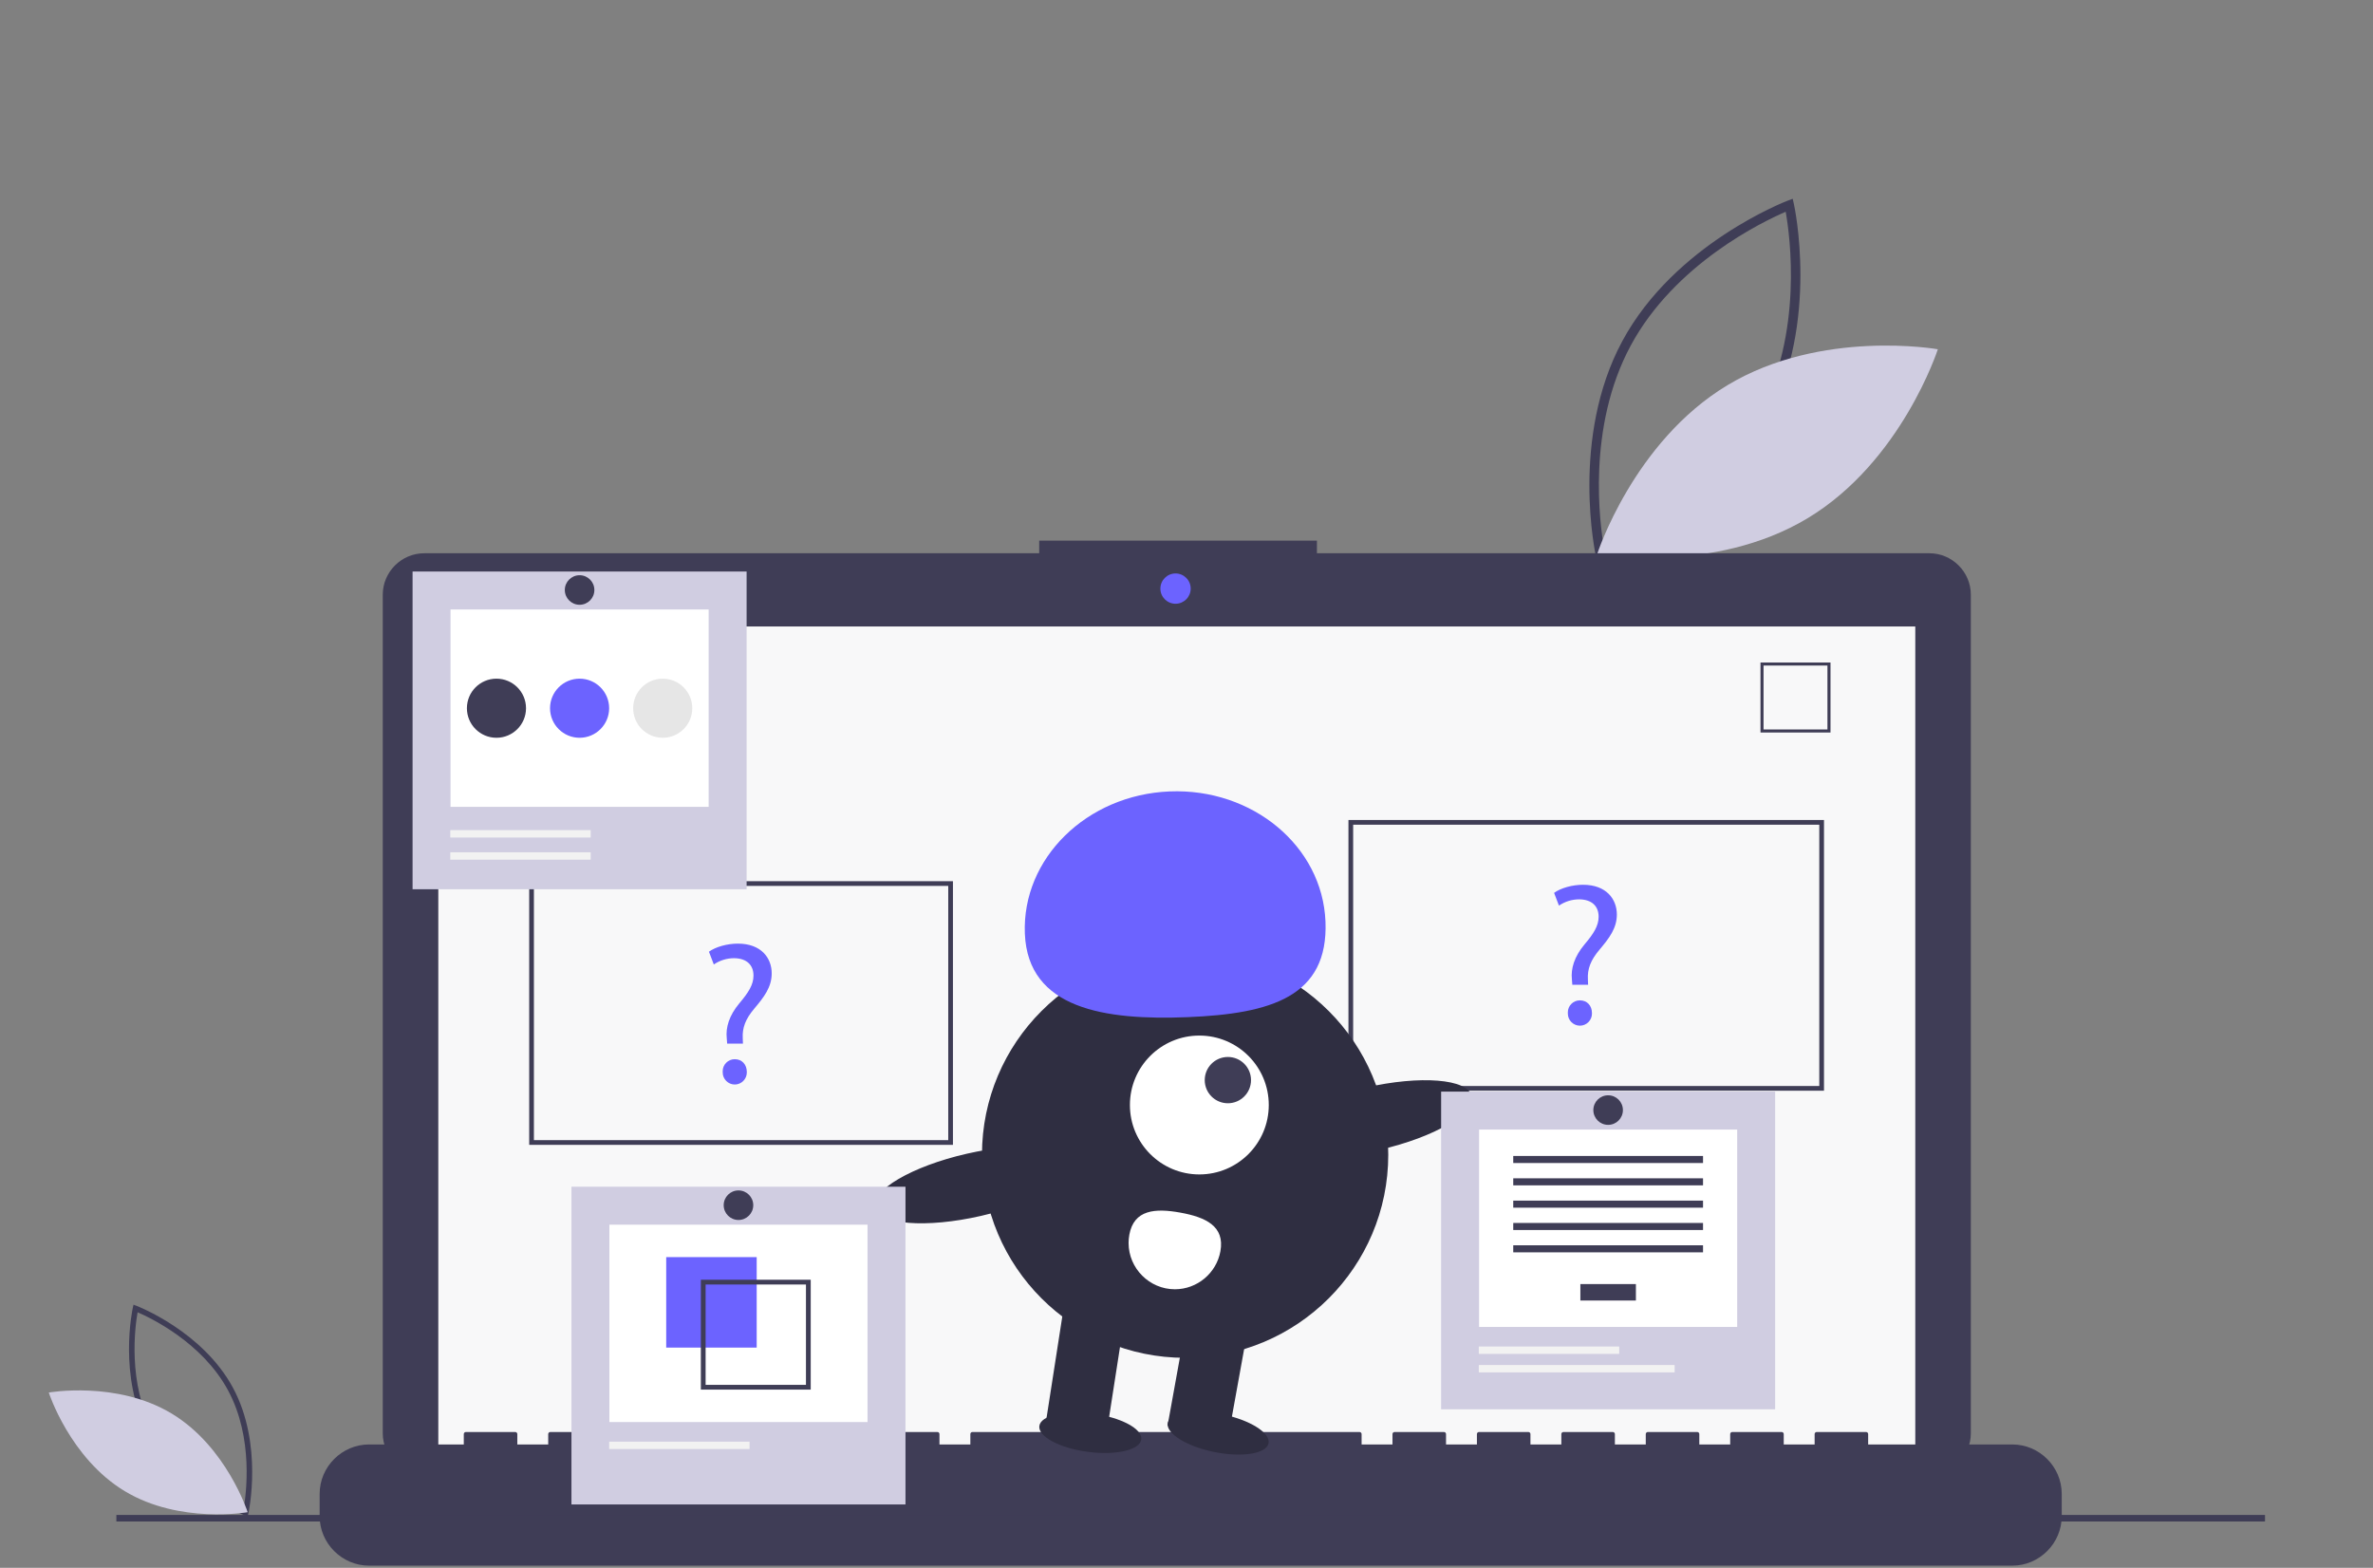 <?xml version="1.0" encoding="UTF-8" standalone="no"?>
<!DOCTYPE svg PUBLIC "-//W3C//DTD SVG 1.1//EN" "http://www.w3.org/Graphics/SVG/1.1/DTD/svg11.dtd">
<svg width="100%" height="100%" viewBox="0 0 1008 666" version="1.1" xmlns="http://www.w3.org/2000/svg" xmlns:xlink="http://www.w3.org/1999/xlink" xml:space="preserve" xmlns:serif="http://www.serif.com/" style="fill-rule:evenodd;clip-rule:evenodd;stroke-linejoin:round;stroke-miterlimit:2;">
    <rect x="0" y="0" width="1008" height="666" fill="#808080" stroke="none"/>
    <g>
        <g transform="matrix(1,0,0,1,-108.578,-2.628)">
            <path d="M213.791,646.813L212.524,646.338C212.246,646.234 184.532,635.615 171.549,611.539C158.566,587.462 164.923,558.472 164.989,558.183L165.288,556.863L166.555,557.338C166.833,557.443 194.547,568.061 207.53,592.137C220.513,616.215 214.156,645.204 214.09,645.493L213.791,646.813ZM173.628,610.418C184.604,630.775 206.505,641.21 212.054,643.592C213.109,637.645 216.417,613.595 205.451,593.258C194.486,572.923 172.577,562.472 167.025,560.084C165.97,566.035 162.662,590.082 173.628,610.418Z" style="fill:rgb(63,61,86);fill-rule:nonzero;"/>
        </g>
        <g transform="matrix(1,0,0,1,-108.578,-2.628)">
            <path d="M181.471,603.093C204.802,617.13 213.788,645.011 213.788,645.011C213.788,645.011 184.946,650.134 161.615,636.097C138.284,622.06 129.298,594.179 129.298,594.179C129.298,594.179 158.14,589.057 181.471,603.093Z" style="fill:rgb(208,205,225);fill-rule:nonzero;"/>
        </g>
        <g transform="matrix(-1.713,0,0,1.713,1044.64,-869.464)">
            <path d="M213.791,646.813L212.524,646.338C212.246,646.234 184.532,635.615 171.549,611.539C158.566,587.462 164.923,558.472 164.989,558.183L165.288,556.863L166.555,557.338C166.833,557.443 194.547,568.061 207.53,592.137C220.513,616.215 214.156,645.204 214.09,645.493L213.791,646.813ZM173.628,610.418C184.604,630.775 206.505,641.21 212.054,643.592C213.109,637.645 216.417,613.595 205.451,593.258C194.486,572.923 172.577,562.472 167.025,560.084C165.97,566.035 162.662,590.082 173.628,610.418Z" style="fill:rgb(63,61,86);fill-rule:nonzero;"/>
        </g>
        <g transform="matrix(-1.713,0,0,1.713,1044.64,-869.464)">
            <path d="M181.471,603.093C204.802,617.13 213.788,645.011 213.788,645.011C213.788,645.011 184.946,650.134 161.615,636.097C138.284,622.06 129.298,594.179 129.298,594.179C129.298,594.179 158.14,589.057 181.471,603.093Z" style="fill:rgb(208,205,225);fill-rule:nonzero;"/>
        </g>
        <g transform="matrix(1,0,0,1,-108.578,-2.628)">
            <path d="M928.149,237.652L667.979,237.652L667.979,232.29L550.008,232.29L550.008,237.652L288.766,237.652C279.112,237.652 271.167,245.596 271.167,255.251L271.167,611.503C271.167,621.157 279.111,629.101 288.766,629.101L928.148,629.101C937.803,629.101 945.747,621.157 945.747,611.503L945.747,255.251C945.747,245.596 937.803,237.652 928.149,237.652Z" style="fill:rgb(63,61,86);fill-rule:nonzero;"/>
        </g>
        <g transform="matrix(1,0,0,1,20.72,229.662)">
            <rect x="165.464" y="36.464" width="627.391" height="353.913" style="fill:rgb(248,248,249);"/>
        </g>
        <g transform="matrix(1,0,0,1,20.72,229.662)">
            <circle cx="478.623" cy="20.377" r="6.435" style="fill:rgb(108,99,255);"/>
        </g>
        <g transform="matrix(1,0,0,1,-108.578,-2.628)">
            <path d="M886.136,313.797L856.396,313.797L856.396,284.057L886.136,284.057L886.136,313.797ZM857.689,312.504L884.843,312.504L884.843,285.35L857.689,285.35L857.689,312.504Z" style="fill:rgb(63,61,86);fill-rule:nonzero;"/>
        </g>
        <g transform="matrix(1,0,0,1,-108.578,-2.628)">
            <path d="M963.363,616.232L902.133,616.232L902.133,611.82C902.133,611.34 901.739,610.946 901.259,610.946L880.266,610.946C879.786,610.946 879.391,611.34 879.391,611.82L879.391,616.232L866.271,616.232L866.271,611.82C866.271,611.34 865.876,610.946 865.396,610.946L844.403,610.946C843.923,610.946 843.528,611.34 843.528,611.82L843.528,616.232L830.408,616.232L830.408,611.82C830.408,611.34 830.013,610.946 829.533,610.946L808.54,610.946C808.06,610.946 807.665,611.34 807.665,611.82L807.665,616.232L794.545,616.232L794.545,611.82C794.545,611.34 794.15,610.946 793.67,610.946L772.677,610.946C772.197,610.946 771.802,611.34 771.802,611.82L771.802,616.232L758.682,616.232L758.682,611.82C758.682,611.34 758.287,610.946 757.807,610.946L736.814,610.946C736.334,610.946 735.94,611.34 735.94,611.82L735.94,616.232L722.819,616.232L722.819,611.82C722.819,611.34 722.424,610.946 721.944,610.946L700.951,610.946C700.472,610.946 700.077,611.34 700.077,611.82L700.077,616.232L686.956,616.232L686.956,611.82C686.956,611.34 686.561,610.946 686.081,610.946L521.637,610.946C521.157,610.946 520.762,611.34 520.762,611.82L520.762,616.232L507.642,616.232L507.642,611.82C507.642,611.34 507.247,610.946 506.767,610.946L485.774,610.946C485.294,610.946 484.899,611.34 484.899,611.82L484.899,616.232L471.779,616.232L471.779,611.82C471.779,611.34 471.384,610.946 470.904,610.946L449.911,610.946C449.431,610.946 449.037,611.34 449.037,611.82L449.037,616.232L435.916,616.232L435.916,611.82C435.916,611.34 435.521,610.946 435.041,610.946L414.048,610.946C413.568,610.946 413.174,611.34 413.174,611.82L413.174,616.232L400.053,616.232L400.053,611.82C400.053,611.34 399.658,610.946 399.178,610.946L378.185,610.946C377.706,610.946 377.311,611.34 377.311,611.82L377.311,616.232L364.19,616.232L364.19,611.82C364.19,611.34 363.795,610.946 363.315,610.946L342.323,610.946C341.843,610.946 341.448,611.34 341.448,611.82L341.448,616.232L328.327,616.232L328.327,611.82C328.327,611.34 327.932,610.946 327.453,610.946L306.46,610.946C305.98,610.946 305.585,611.34 305.585,611.82L305.585,616.232L265.349,616.232C253.832,616.232 244.356,625.708 244.356,637.225L244.356,646.717C244.356,658.234 253.832,667.71 265.349,667.71L963.363,667.71C974.879,667.71 984.356,658.234 984.356,646.717L984.356,637.225C984.356,625.708 974.879,616.232 963.363,616.232Z" style="fill:rgb(63,61,86);fill-rule:nonzero;"/>
        </g>
        <g transform="matrix(1,0,0,1,20.72,229.662)">
            <rect x="28.711" y="413.883" width="912.693" height="2.785" style="fill:rgb(63,61,86);"/>
        </g>
        <g transform="matrix(1,0,0,1,-108.578,-2.628)">
            <path d="M883.37,465.961L681.37,465.961L681.37,350.961L883.37,350.961L883.37,465.961ZM683.37,463.961L881.37,463.961L881.37,352.961L683.37,352.961L683.37,463.961Z" style="fill:rgb(63,61,86);fill-rule:nonzero;"/>
        </g>
        <g transform="matrix(1,0,0,1,-108.578,-2.628)">
            <path d="M513.37,488.961L333.37,488.961L333.37,376.961L513.37,376.961L513.37,488.961ZM335.37,486.961L511.37,486.961L511.37,378.961L335.37,378.961L335.37,486.961Z" style="fill:rgb(63,61,86);fill-rule:nonzero;"/>
        </g>
        <g transform="matrix(1,0,0,1,-108.578,-2.628)">
            <path d="M417.464,445.961L417.291,443.724C416.776,439.081 418.324,434.006 422.623,428.847C426.494,424.289 428.643,420.935 428.643,417.065C428.643,412.679 425.891,409.755 420.473,409.67C417.375,409.657 414.345,410.587 411.787,412.336L409.723,406.918C412.562,404.853 417.464,403.477 422.021,403.477C431.911,403.477 436.383,409.584 436.383,416.119C436.383,421.967 433.115,426.181 428.987,431.083C425.203,435.554 423.827,439.338 424.085,443.724L424.171,445.961L417.464,445.961ZM415.572,458.001C415.564,457.889 415.561,457.778 415.561,457.666C415.561,454.877 417.856,452.582 420.645,452.582C420.674,452.582 420.703,452.582 420.731,452.583C423.742,452.583 425.806,454.818 425.806,458.001C425.808,458.071 425.81,458.141 425.81,458.211C425.81,461.021 423.498,463.333 420.689,463.333C417.879,463.333 415.567,461.021 415.567,458.211C415.567,458.141 415.569,458.071 415.572,458.001Z" style="fill:rgb(108,99,255);fill-rule:nonzero;"/>
        </g>
        <g transform="matrix(1,0,0,1,-108.578,-2.628)">
            <path d="M776.464,420.961L776.291,418.724C775.776,414.081 777.324,409.006 781.623,403.847C785.494,399.289 787.643,395.935 787.643,392.065C787.643,387.679 784.891,384.755 779.473,384.67C776.375,384.657 773.345,385.587 770.788,387.336L768.723,381.918C771.562,379.853 776.464,378.477 781.021,378.477C790.911,378.477 795.383,384.584 795.383,391.119C795.383,396.967 792.115,401.181 787.987,406.083C784.203,410.554 782.828,414.338 783.085,418.724L783.171,420.961L776.464,420.961ZM774.572,433.001C774.564,432.889 774.561,432.778 774.561,432.666C774.561,429.877 776.856,427.582 779.645,427.582C779.674,427.582 779.703,427.582 779.731,427.583C782.742,427.583 784.806,429.818 784.806,433.001C784.808,433.071 784.81,433.141 784.81,433.211C784.81,436.021 782.498,438.333 779.689,438.333C776.879,438.333 774.567,436.021 774.567,433.211C774.567,433.141 774.569,433.071 774.572,433.001Z" style="fill:rgb(108,99,255);fill-rule:nonzero;"/>
        </g>
        <g transform="matrix(1,0,0,1,20.72,229.662)">
            <circle cx="482.693" cy="260.849" r="86.292" style="fill:rgb(47,46,65);"/>
        </g>
        <g transform="matrix(1,0,0,1,20.72,229.662)">
            <path d="M449.365,379.018L423.568,374.348L431.935,320.484L457.731,325.154L449.365,379.018Z" style="fill:rgb(47,46,65);fill-rule:nonzero;"/>
        </g>
        <g transform="matrix(0.984,0.178,-0.178,0.984,6.026,-103.948)">
            <rect x="608.432" y="564.073" width="26.215" height="46.969" style="fill:rgb(47,46,65);"/>
        </g>
        <g transform="matrix(0.198,-0.98,0.98,0.198,-205.495,1101.33)">
            <ellipse cx="626.082" cy="611.196" rx="8.192" ry="21.846" style="fill:rgb(47,46,65);"/>
        </g>
        <g transform="matrix(0.131,-0.991,0.991,0.131,-217.564,1095.51)">
            <ellipse cx="572.111" cy="611.257" rx="8.192" ry="21.846" style="fill:rgb(47,46,65);"/>
        </g>
        <g transform="matrix(1,0,0,1,20.72,229.662)">
            <circle cx="488.734" cy="239.741" r="29.492" style="fill:white;"/>
        </g>
        <g transform="matrix(1,0,0,1,20.72,229.662)">
            <circle cx="500.856" cy="229.17" r="9.831" style="fill:rgb(63,61,86);"/>
        </g>
        <g transform="matrix(1,0,0,1,-108.578,-2.628)">
            <path d="M543.919,399.262C542.621,367.315 570.154,340.256 605.416,338.824C640.678,337.391 670.315,362.128 671.613,394.075C672.911,426.022 648.399,433.28 613.137,434.712C577.876,436.145 545.216,431.209 543.919,399.262Z" style="fill:rgb(108,99,255);fill-rule:nonzero;"/>
        </g>
        <g transform="matrix(0.975,-0.223,0.223,0.975,-197.759,163.974)">
            <ellipse cx="691.67" cy="477.418" rx="43.146" ry="13.545" style="fill:rgb(47,46,65);"/>
        </g>
        <g transform="matrix(0.975,-0.223,0.223,0.975,-208.335,126.841)">
            <ellipse cx="522.282" cy="505.587" rx="43.146" ry="13.545" style="fill:rgb(47,46,65);"/>
        </g>
        <g transform="matrix(1,0,0,1,-108.578,-2.628)">
            <path d="M588.291,527.145C588.082,528.301 587.976,529.473 587.976,530.648C587.976,541.434 596.852,550.309 607.638,550.309C617.107,550.309 625.298,543.468 626.985,534.15C628.919,523.465 620.658,519.684 609.973,517.75C599.288,515.815 590.225,516.46 588.291,527.145Z" style="fill:white;fill-rule:nonzero;"/>
        </g>
        <g transform="matrix(1,0,0,1,20.72,229.662)">
            <rect x="154.535" y="13.122" width="141.887" height="134.967" style="fill:rgb(208,205,225);"/>
        </g>
        <g transform="matrix(1,0,0,1,20.72,229.662)">
            <rect x="170.658" y="29.246" width="109.64" height="83.842" style="fill:white;"/>
        </g>
        <g transform="matrix(1,0,0,1,20.72,229.662)">
            <rect x="170.55" y="122.979" width="59.637" height="3.139" style="fill:rgb(242,242,242);"/>
        </g>
        <g transform="matrix(1,0,0,1,20.72,229.662)">
            <rect x="170.55" y="132.396" width="59.637" height="3.139" style="fill:rgb(242,242,242);"/>
        </g>
        <g transform="matrix(1,0,0,1,20.72,229.662)">
            <circle cx="190.167" cy="71.19" r="12.555" style="fill:rgb(63,61,86);"/>
        </g>
        <g transform="matrix(1,0,0,1,20.72,229.662)">
            <circle cx="225.478" cy="71.19" r="12.555" style="fill:rgb(108,99,255);"/>
        </g>
        <g transform="matrix(1,0,0,1,20.72,229.662)">
            <circle cx="260.789" cy="71.19" r="12.555" style="fill:rgb(230,230,230);"/>
        </g>
        <g transform="matrix(1,0,0,1,20.72,229.662)">
            <circle cx="225.478" cy="20.969" r="6.278" style="fill:rgb(63,61,86);"/>
        </g>
        <g transform="matrix(1,0,0,1,20.72,229.662)">
            <rect x="222.022" y="274.459" width="141.887" height="134.967" style="fill:rgb(208,205,225);"/>
        </g>
        <g transform="matrix(1,0,0,1,20.72,229.662)">
            <rect x="238.146" y="290.582" width="109.64" height="83.842" style="fill:white;"/>
        </g>
        <g transform="matrix(1,0,0,1,20.72,229.662)">
            <rect x="262.272" y="304.361" width="38.437" height="38.437" style="fill:rgb(108,99,255);"/>
        </g>
        <g transform="matrix(1,0,0,1,-108.578,-2.628)">
            <path d="M406.284,546.262L406.284,592.936L452.957,592.936L452.957,546.262L406.284,546.262ZM450.933,590.911L408.308,590.911L408.308,548.287L450.933,548.287L450.933,590.911Z" style="fill:rgb(63,61,86);fill-rule:nonzero;"/>
        </g>
        <g transform="matrix(1,0,0,1,20.72,229.662)">
            <rect x="238.037" y="382.747" width="59.637" height="3.139" style="fill:rgb(242,242,242);"/>
        </g>
        <g transform="matrix(1,0,0,1,20.72,229.662)">
            <circle cx="292.966" cy="282.306" r="6.278" style="fill:rgb(63,61,86);"/>
        </g>
        <g transform="matrix(1,0,0,1,20.72,229.662)">
            <rect x="591.437" y="234.053" width="141.887" height="134.967" style="fill:rgb(208,205,225);"/>
        </g>
        <g transform="matrix(1,0,0,1,20.72,229.662)">
            <rect x="607.56" y="250.176" width="109.64" height="83.842" style="fill:white;"/>
        </g>
        <g transform="matrix(1,0,0,1,20.72,229.662)">
            <rect x="650.587" y="315.812" width="23.587" height="6.99" style="fill:rgb(63,61,86);"/>
        </g>
        <g transform="matrix(1,0,0,1,20.72,229.662)">
            <rect x="622.072" y="261.393" width="80.617" height="2.996" style="fill:rgb(63,61,86);"/>
        </g>
        <g transform="matrix(1,0,0,1,20.72,229.662)">
            <rect x="622.072" y="270.879" width="80.617" height="2.996" style="fill:rgb(63,61,86);"/>
        </g>
        <g transform="matrix(1,0,0,1,20.72,229.662)">
            <rect x="622.072" y="280.365" width="80.617" height="2.996" style="fill:rgb(63,61,86);"/>
        </g>
        <g transform="matrix(1,0,0,1,20.72,229.662)">
            <rect x="622.072" y="289.851" width="80.617" height="2.996" style="fill:rgb(63,61,86);"/>
        </g>
        <g transform="matrix(1,0,0,1,20.72,229.662)">
            <rect x="622.072" y="299.337" width="80.617" height="2.996" style="fill:rgb(63,61,86);"/>
        </g>
        <g transform="matrix(1,0,0,1,20.72,229.662)">
            <rect x="607.451" y="342.341" width="59.637" height="3.139" style="fill:rgb(242,242,242);"/>
        </g>
        <g transform="matrix(1,0,0,1,20.72,229.662)">
            <rect x="607.451" y="350.187" width="83.178" height="3.139" style="fill:rgb(242,242,242);"/>
        </g>
        <g transform="matrix(1,0,0,1,20.72,229.662)">
            <circle cx="662.38" cy="241.9" r="6.278" style="fill:rgb(63,61,86);"/>
        </g>
    </g>
</svg>
